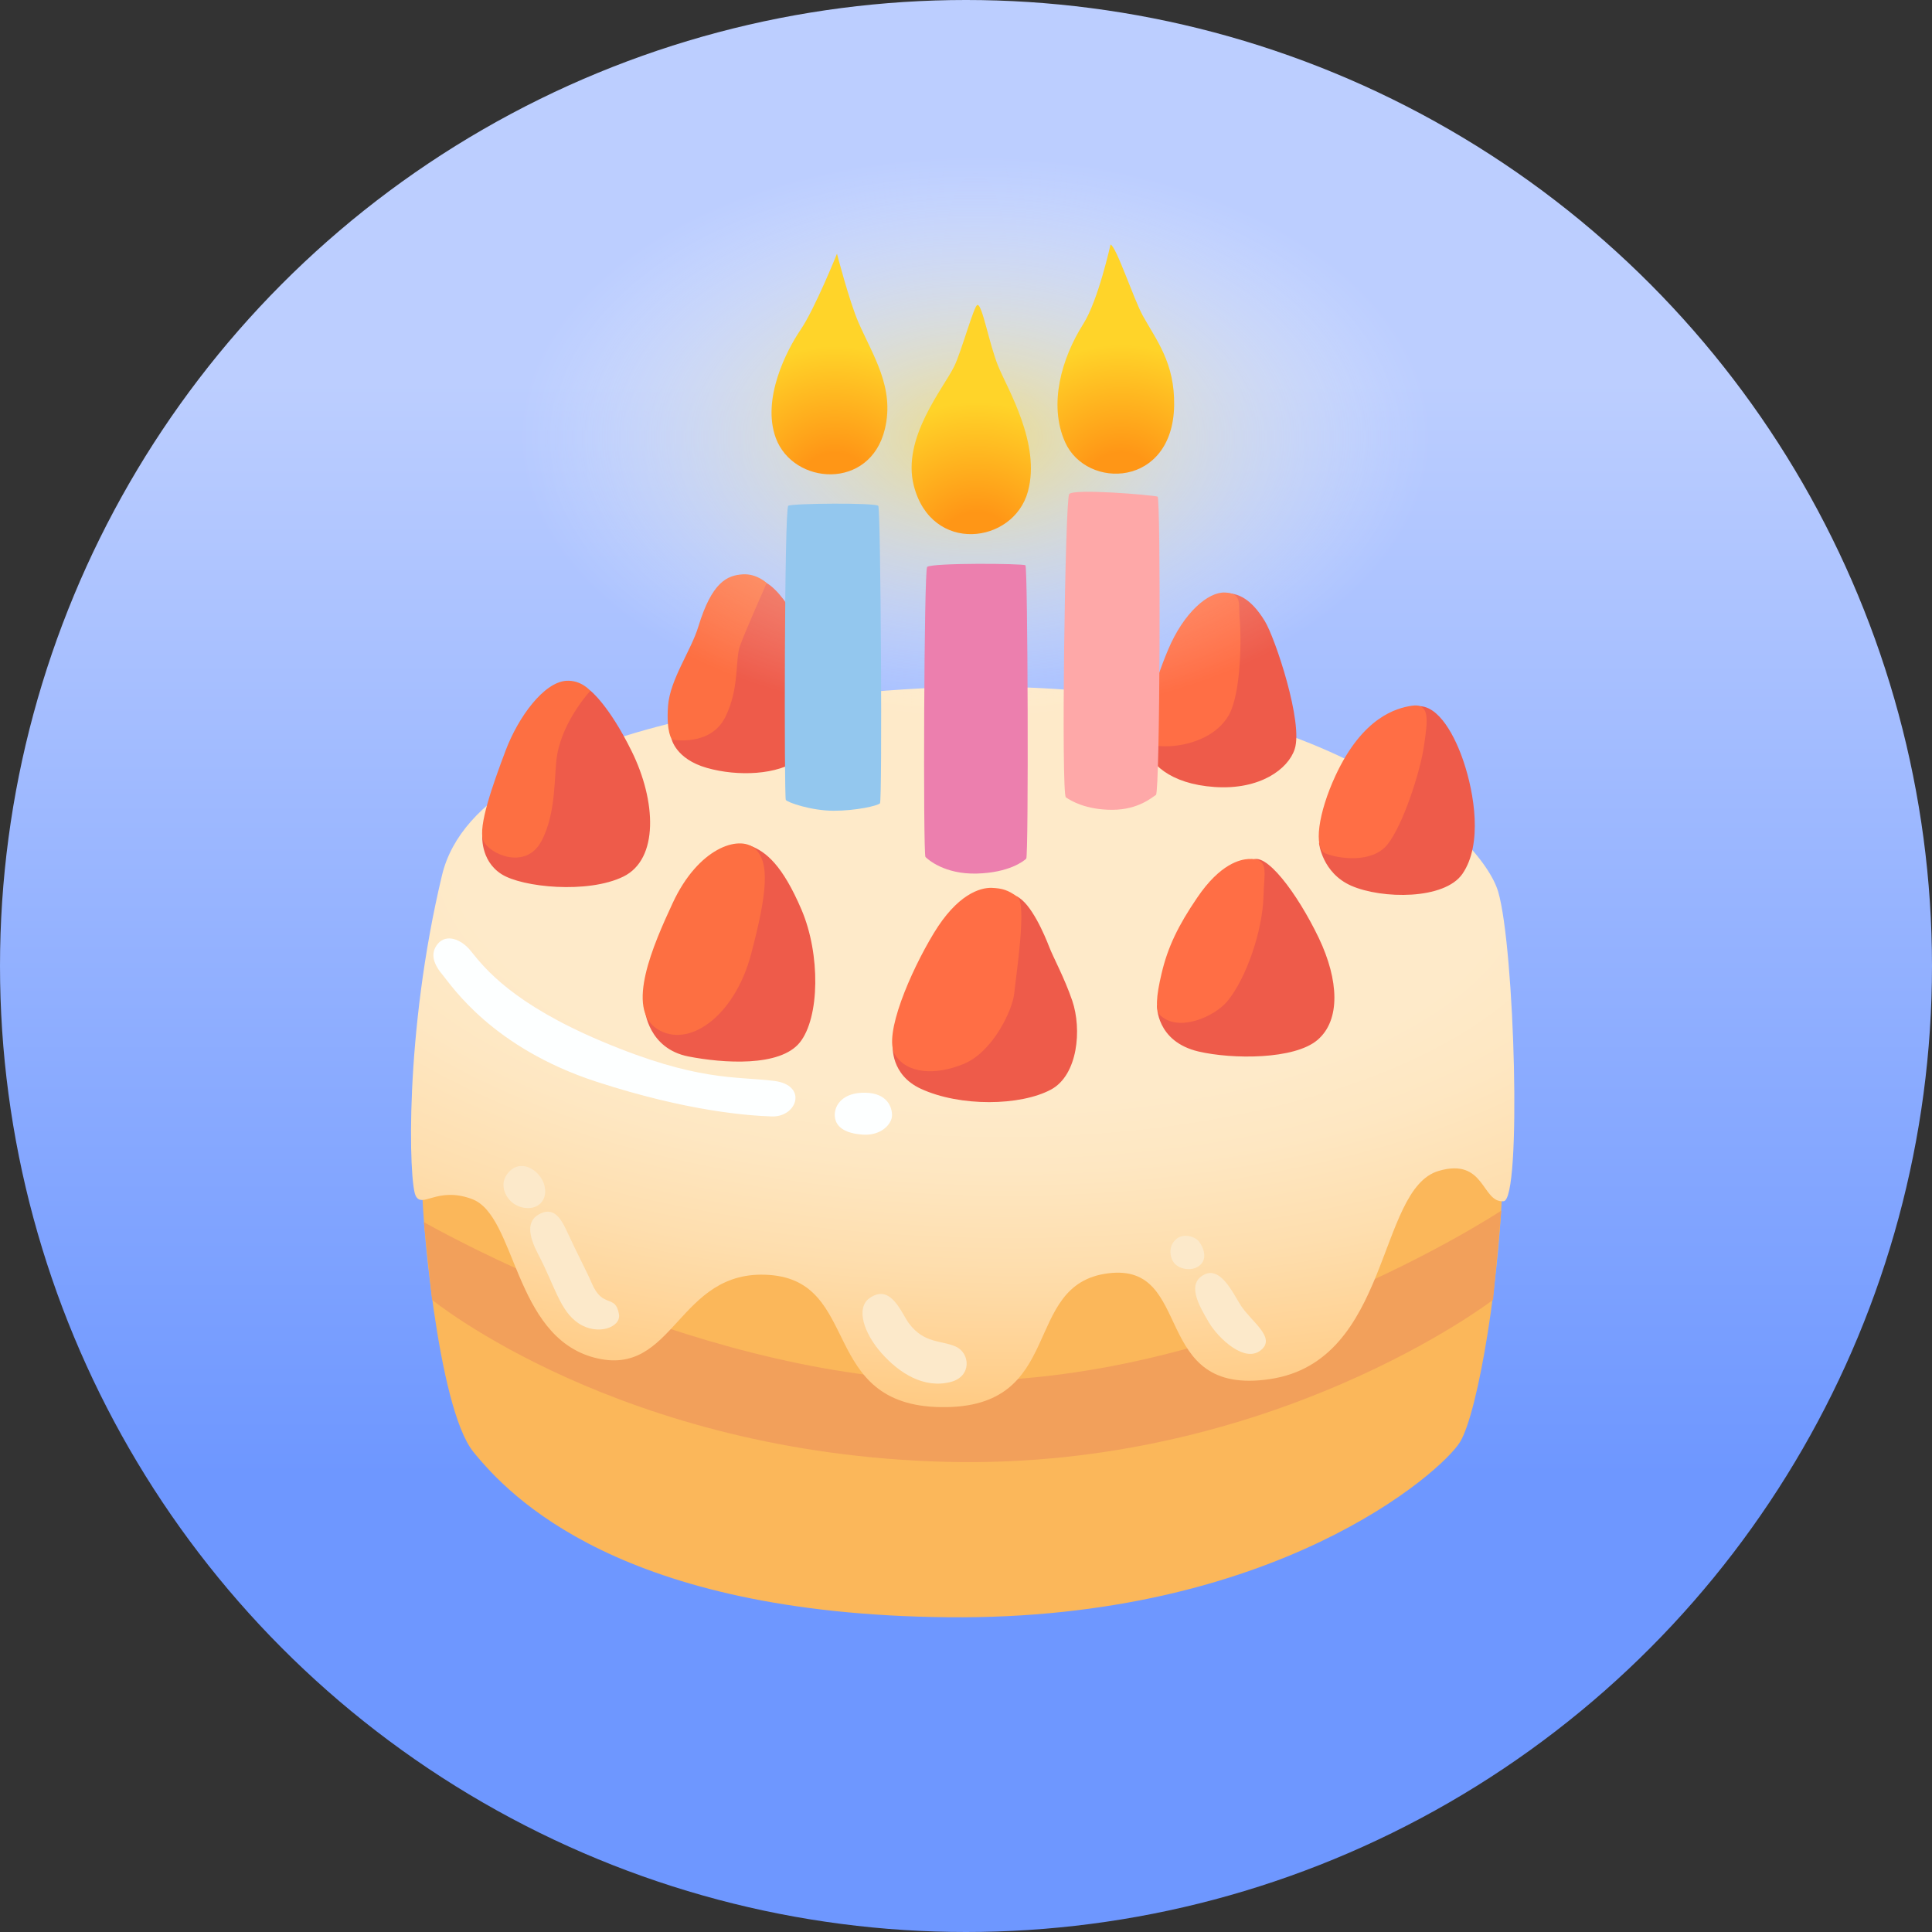<svg width="45" height="45" viewBox="0 0 45 45" fill="none" xmlns="http://www.w3.org/2000/svg">
<rect x="0" y="0" width="45" height="45" fill="#333333" stroke="none"/>
<circle cx="22.5" cy="22.5" r="22.5" fill="url(#paint0_linear_97_1129)"/>
<path d="M10.373 26.004C10.373 26.004 9.873 26.928 9.834 27.505C9.796 28.082 10.182 32.78 11.027 33.819C11.871 34.858 14.453 37.592 22.073 37.669C29.694 37.745 33.582 34.281 34.006 33.589C34.43 32.898 34.969 29.663 35.007 27.122C35.045 24.582 21.497 26.351 21.497 26.351L10.373 26.004Z" fill="#FBB75A"/>
<path d="M21.92 32.162C28.696 32.353 34.969 28.197 34.969 28.197L34.777 30.275C34.777 30.275 29.62 34.24 22.035 34.049C14.45 33.857 10.064 30.275 10.064 30.275L9.873 28.465C9.873 28.465 15.995 31.992 21.92 32.162Z" fill="#F2A05B"/>
<path d="M22.768 15.994C19.88 16.008 11.182 16.686 10.296 20.383C9.41 24.079 9.525 27.544 9.681 27.85C9.834 28.159 10.179 27.626 10.991 27.927C12.03 28.312 11.953 31.12 13.84 31.621C15.727 32.121 15.765 29.543 17.92 29.696C20.075 29.849 19.074 32.739 21.923 32.775C24.849 32.813 23.763 29.915 25.811 29.658C27.837 29.401 26.774 32.545 29.585 32.121C32.395 31.698 32.07 27.697 33.508 27.273C34.599 26.953 34.507 28.025 35.023 27.979C35.447 27.94 35.28 22.075 34.895 20.768C34.509 19.461 30.889 15.956 22.768 15.994Z" fill="url(#paint1_radial_97_1129)"/>
<path d="M14.01 24.252C11.962 23.387 11.3 22.57 10.969 22.154C10.739 21.864 10.392 21.75 10.198 21.982C10.007 22.212 10.102 22.463 10.313 22.712C10.523 22.964 11.467 24.405 13.892 25.195C16.025 25.889 17.433 25.985 17.972 26.004C18.571 26.026 18.82 25.274 18.029 25.176C17.124 25.064 16.244 25.195 14.01 24.252ZM20.162 25.452C19.637 25.438 19.443 25.734 19.443 25.966C19.443 26.248 19.686 26.404 20.11 26.428C20.534 26.453 20.777 26.171 20.777 25.98C20.78 25.785 20.663 25.463 20.162 25.452Z" fill="#FDFFFF"/>
<path d="M11.874 27.276C11.633 27.511 11.735 27.784 11.849 27.926C12.038 28.159 12.377 28.197 12.552 28.06C12.752 27.907 12.727 27.623 12.601 27.434C12.44 27.188 12.112 27.041 11.874 27.276ZM12.547 28.287C12.216 28.473 12.363 28.886 12.541 29.225C12.921 29.947 13.041 30.535 13.479 30.825C13.922 31.117 14.469 30.915 14.417 30.612C14.335 30.128 14.037 30.494 13.78 29.881C13.673 29.627 13.454 29.22 13.2 28.67C13.052 28.348 12.88 28.099 12.547 28.287ZM20.252 30.237C19.927 30.469 20.123 31.057 20.534 31.519C20.944 31.982 21.521 32.353 22.15 32.187C22.636 32.058 22.598 31.519 22.265 31.366C21.931 31.213 21.535 31.303 21.174 30.828C20.998 30.595 20.752 29.879 20.252 30.237ZM27.979 29.731C27.657 29.969 27.96 30.464 28.16 30.806C28.36 31.148 29.018 31.804 29.404 31.416C29.686 31.131 29.155 30.787 28.906 30.415C28.72 30.133 28.409 29.411 27.979 29.731ZM27.424 28.84C27.211 28.996 27.244 29.242 27.32 29.378C27.424 29.559 27.758 29.635 27.949 29.469C28.135 29.307 28.026 29.045 27.925 28.916C27.823 28.788 27.567 28.736 27.424 28.84Z" fill="#FCE9CA"/>
<path d="M28.625 13.819C28.625 13.819 26.511 16.734 26.645 17.314C26.749 17.771 27.241 18.26 28.294 18.331C29.347 18.402 30.006 17.913 30.156 17.448C30.359 16.83 29.7 14.861 29.462 14.47C29.125 13.915 28.822 13.836 28.625 13.819ZM32.995 16.45L30.722 19.633C30.722 19.633 30.791 20.33 31.474 20.631C32.188 20.943 33.645 20.962 34.064 20.352C34.539 19.66 34.334 18.471 34.094 17.752C33.908 17.188 33.514 16.39 32.995 16.45ZM29.147 20.046L26.949 23.423C26.949 23.423 26.924 24.259 27.917 24.492C28.704 24.675 30.151 24.683 30.689 24.221C31.228 23.759 31.184 22.829 30.72 21.853C30.211 20.792 29.456 19.794 29.147 20.046ZM23.673 20.874L20.794 24.358C20.794 24.358 20.736 25.03 21.447 25.359C22.361 25.782 23.766 25.761 24.48 25.378C25.106 25.041 25.202 23.975 24.975 23.308C24.789 22.764 24.532 22.302 24.436 22.05C24.34 21.801 24.018 21.027 23.673 20.874ZM17.474 19.698L15.021 23.529C15.021 23.529 15.098 24.423 16.033 24.607C16.84 24.765 18.169 24.858 18.631 24.279C19.093 23.699 19.112 22.228 18.669 21.189C18.226 20.152 17.841 19.835 17.474 19.698ZM13.75 16.086L13.422 15.969L11.234 19.425C11.234 19.425 11.171 20.035 11.68 20.36C12.161 20.669 13.693 20.822 14.518 20.418C15.347 20.013 15.287 18.657 14.71 17.492C14.177 16.412 13.75 16.086 13.75 16.086ZM17.764 13.535L15.639 17.202C15.639 17.202 15.732 17.678 16.465 17.886C17.184 18.091 18.125 18.052 18.606 17.68C19.09 17.309 19.219 16.491 18.997 15.542C18.847 14.894 18.265 13.721 17.764 13.535Z" fill="#EE5B4A"/>
<path d="M15.667 21.036C15.21 22.02 14.57 23.481 15.3 23.962C16.03 24.443 17.111 23.672 17.493 22.228C17.876 20.785 17.936 20.063 17.57 19.754C17.206 19.45 16.263 19.748 15.667 21.036ZM13.19 15.857C12.67 15.89 12.074 16.694 11.776 17.484C11.478 18.274 11.13 19.256 11.256 19.573C11.382 19.89 12.238 20.276 12.604 19.603C12.971 18.931 12.897 18.031 12.979 17.572C13.124 16.762 13.75 16.09 13.75 16.09C13.75 16.09 13.537 15.835 13.19 15.857ZM17.308 13.377C16.936 13.399 16.583 13.555 16.266 14.594C16.093 15.163 15.607 15.822 15.56 16.442C15.514 17.066 15.653 17.227 15.653 17.227C15.653 17.227 16.545 17.399 16.892 16.705C17.226 16.04 17.122 15.362 17.234 15.048C17.346 14.731 17.857 13.579 17.857 13.579C17.857 13.579 17.633 13.361 17.308 13.377Z" fill="#FD6F42"/>
<path d="M28.535 13.801C28.144 13.781 27.573 14.265 27.209 15.13C26.843 15.994 26.621 16.931 26.637 17.208C26.654 17.484 28.098 17.517 28.606 16.683C28.926 16.158 28.91 14.749 28.874 14.41C28.841 14.069 28.943 13.82 28.535 13.801ZM32.875 16.439C32.538 16.494 31.745 16.688 31.105 18.069C30.706 18.93 30.586 19.759 30.876 19.879C31.166 19.999 31.956 20.12 32.317 19.669C32.678 19.217 33.077 17.99 33.167 17.377C33.255 16.77 33.315 16.368 32.875 16.439ZM27.031 23.655C27.463 24.049 28.286 23.677 28.582 23.327C29.033 22.788 29.41 21.662 29.429 20.874C29.443 20.303 29.574 19.98 29.074 20.008C28.902 20.019 28.428 20.103 27.882 20.913C27.447 21.552 27.198 22.058 27.053 22.685C26.93 23.204 26.905 23.54 27.031 23.655ZM23.105 20.68C22.826 20.669 22.295 20.833 21.748 21.738C21.199 22.644 20.575 24.107 20.843 24.558C21.114 25.009 21.776 25.058 22.451 24.779C23.124 24.5 23.586 23.527 23.624 23.133C23.663 22.739 23.922 21.055 23.701 20.891C23.479 20.73 23.345 20.691 23.105 20.68Z" fill="#FF6E45"/>
<path d="M33.519 10.117C33.519 13.927 27.433 17.303 22.689 17.303C17.944 17.303 11.909 13.721 11.909 9.912C11.909 6.103 17.86 3.071 22.601 3.071C27.342 3.071 33.519 6.309 33.519 10.117Z" fill="url(#paint2_radial_97_1129)"/>
<path d="M24.903 11.509C24.999 11.375 26.801 11.526 26.962 11.567C27.039 11.586 27.02 18.457 26.924 18.515C26.842 18.564 26.519 18.862 25.904 18.862C25.289 18.862 24.942 18.651 24.827 18.572C24.712 18.496 24.808 11.643 24.903 11.509Z" fill="#FEA8A8"/>
<path d="M21.595 13.205C21.521 13.268 21.499 19.904 21.556 19.961C21.614 20.019 22 20.366 22.749 20.347C23.501 20.328 23.845 20.057 23.903 20C23.96 19.942 23.941 13.205 23.884 13.166C23.826 13.125 21.71 13.106 21.595 13.205Z" fill="#EC7FAE"/>
<path d="M18.36 11.78C18.267 11.835 18.264 18.575 18.303 18.632C18.341 18.69 18.899 18.884 19.418 18.884C19.938 18.884 20.438 18.769 20.496 18.712C20.553 18.654 20.515 11.859 20.457 11.783C20.4 11.706 18.456 11.723 18.36 11.78Z" fill="#93C7EE"/>
<path d="M22.768 7.102C22.883 7.102 23.038 8.007 23.249 8.526C23.459 9.046 24.25 10.336 23.941 11.452C23.604 12.674 21.699 12.912 21.286 11.318C20.996 10.202 21.977 9.046 22.229 8.526C22.401 8.168 22.688 7.102 22.768 7.102Z" fill="url(#paint3_radial_97_1129)"/>
<path d="M25.866 5.696C25.866 5.696 25.582 6.992 25.232 7.545C24.731 8.335 24.414 9.415 24.808 10.298C25.308 11.414 27.313 11.356 27.348 9.451C27.367 8.45 26.93 7.919 26.618 7.353C26.405 6.968 26 5.735 25.866 5.696Z" fill="url(#paint4_radial_97_1129)"/>
<path d="M19.495 5.909C19.495 5.909 18.976 7.2 18.647 7.681C18.319 8.162 17.737 9.297 18.07 10.202C18.475 11.299 20.266 11.43 20.611 9.992C20.84 9.029 20.34 8.299 19.995 7.509C19.779 7.011 19.495 5.909 19.495 5.909Z" fill="url(#paint5_radial_97_1129)"/>
<defs>
<linearGradient id="paint0_linear_97_1129" x1="22.5" y1="8.882" x2="22.5" y2="34.342" gradientUnits="userSpaceOnUse">
<stop stop-color="#BCCEFF"/>
<stop offset="1" stop-color="#6E97FF"/>
</linearGradient>
<radialGradient id="paint1_radial_97_1129" cx="0" cy="0" r="1" gradientUnits="userSpaceOnUse" gradientTransform="translate(22.86 20.152) rotate(91.117) scale(12.519 27.253)">
<stop offset="0.445" stop-color="#FEEAC9"/>
<stop offset="0.565" stop-color="#FEE7C2"/>
<stop offset="0.741" stop-color="#FEDEAE"/>
<stop offset="0.952" stop-color="#FFCF8D"/>
<stop offset="1" stop-color="#FFCB85"/>
</radialGradient>
<radialGradient id="paint2_radial_97_1129" cx="0" cy="0" r="1" gradientUnits="userSpaceOnUse" gradientTransform="translate(22.716 10.187) scale(10.671 6.57)">
<stop offset="0.034" stop-color="#FFE265" stop-opacity="0.7"/>
<stop offset="0.112" stop-color="#FFE575" stop-opacity="0.643"/>
<stop offset="0.417" stop-color="#FFF0B0" stop-opacity="0.422"/>
<stop offset="0.677" stop-color="#FFF8DB" stop-opacity="0.234"/>
<stop offset="0.88" stop-color="#FFFDF5" stop-opacity="0.087"/>
<stop offset="1" stop-color="white" stop-opacity="0"/>
</radialGradient>
<radialGradient id="paint3_radial_97_1129" cx="0" cy="0" r="1" gradientUnits="userSpaceOnUse" gradientTransform="translate(22.748 12.838) scale(5.312)">
<stop offset="0.17" stop-color="#FF9616"/>
<stop offset="0.654" stop-color="#FFD429"/>
</radialGradient>
<radialGradient id="paint4_radial_97_1129" cx="0" cy="0" r="1" gradientUnits="userSpaceOnUse" gradientTransform="translate(26.113 11.43) scale(5.207)">
<stop offset="0.17" stop-color="#FF9616"/>
<stop offset="0.654" stop-color="#FFD429"/>
</radialGradient>
<radialGradient id="paint5_radial_97_1129" cx="0" cy="0" r="1" gradientUnits="userSpaceOnUse" gradientTransform="translate(19.444 11.428) scale(5.155)">
<stop offset="0.17" stop-color="#FF9616"/>
<stop offset="0.654" stop-color="#FFD429"/>
</radialGradient>
</defs>
</svg>
